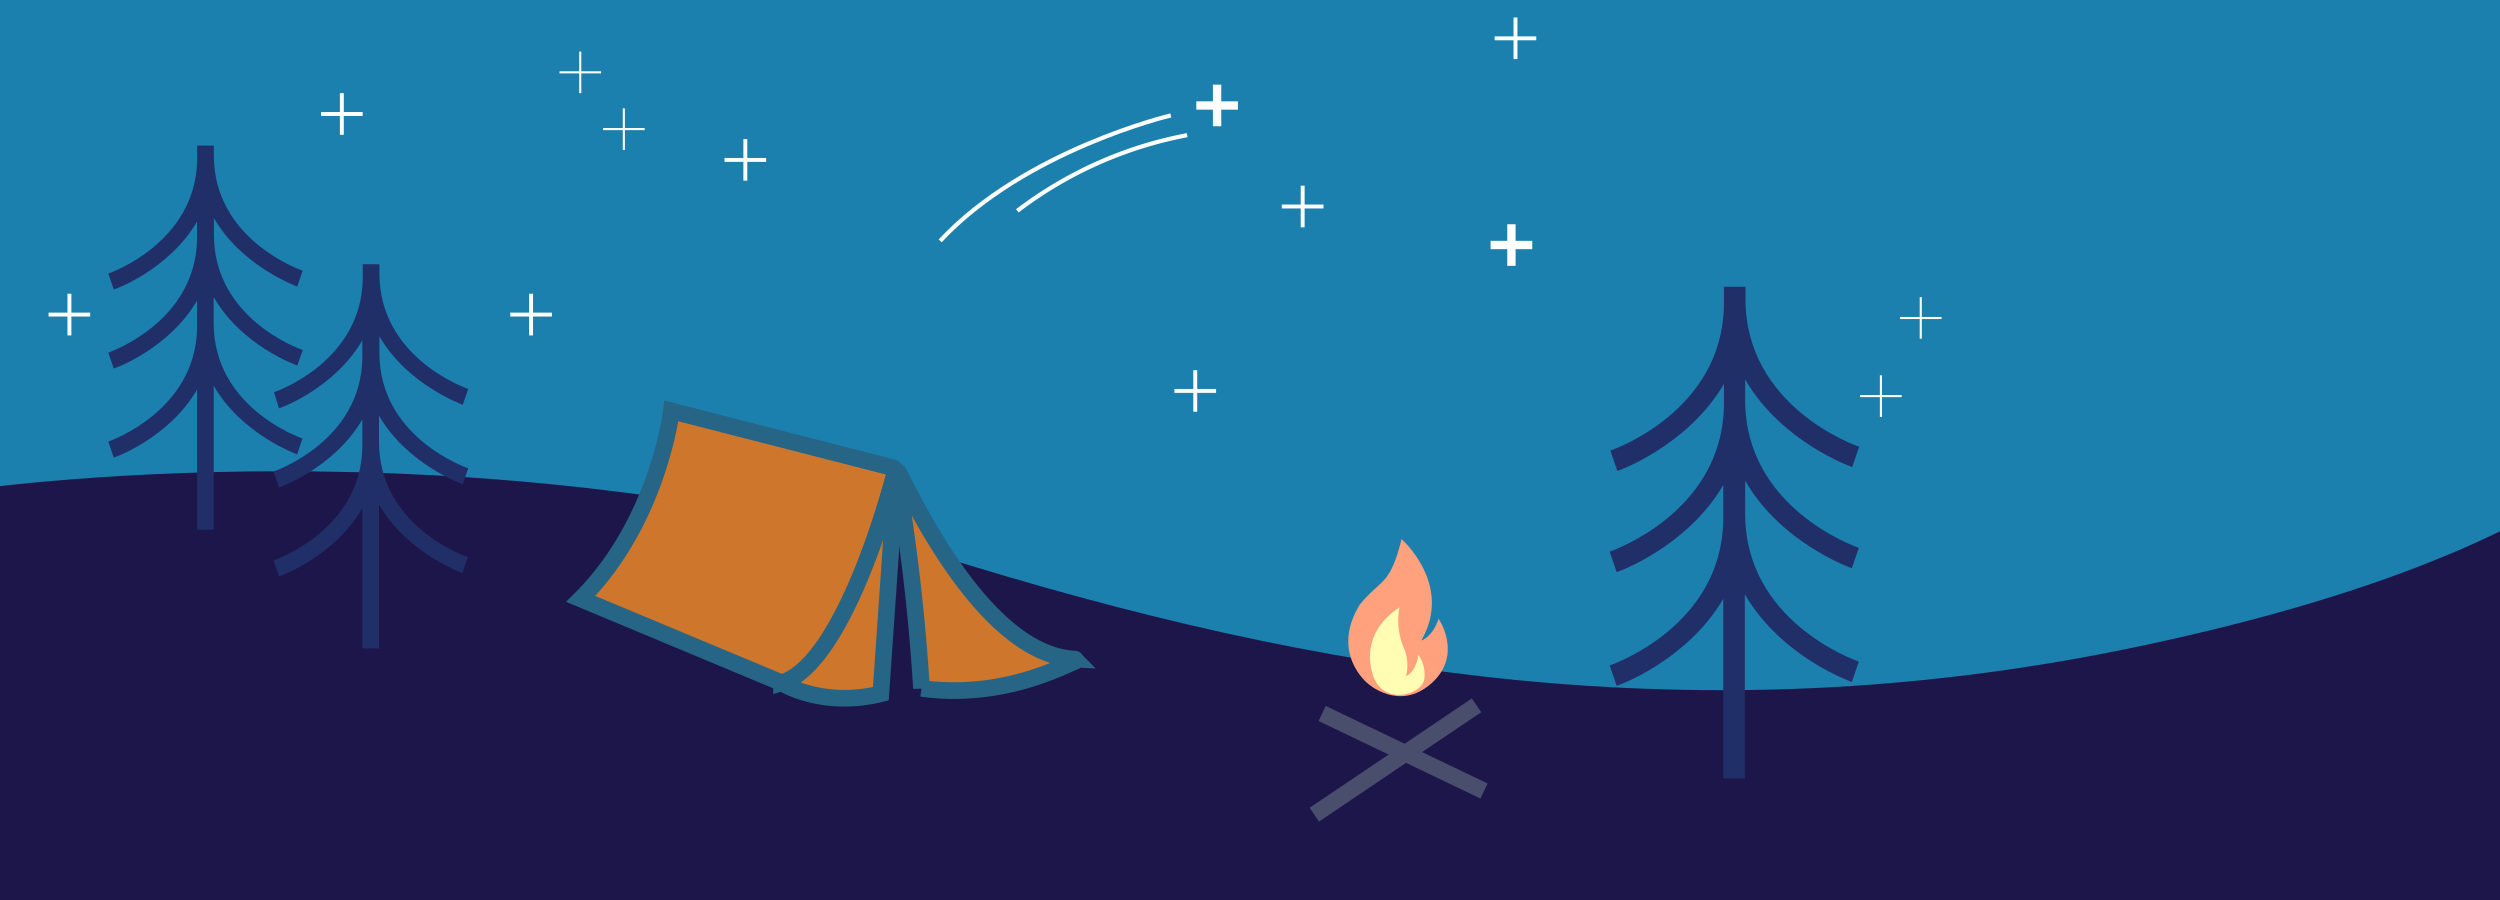 <svg xmlns="http://www.w3.org/2000/svg" viewBox="0 0 300 108"><rect x="0" y="0" width="300" height="108" fill="#808080" stroke="none"/><defs><style>.cls-1{fill:#1b80ae;}.cls-2{fill:#1d164a;}.cls-3{fill:#202f68;}.cls-4{fill:#ce762c;stroke:#266586;}.cls-10,.cls-11,.cls-4,.cls-5,.cls-8,.cls-9{stroke-miterlimit:10;}.cls-4,.cls-5{stroke-width:2px;}.cls-10,.cls-11,.cls-5,.cls-8,.cls-9{fill:none;}.cls-5{stroke:#494e6c;}.cls-6{fill:#ffa17d;}.cls-7{fill:#fffdb3;}.cls-10,.cls-11,.cls-8,.cls-9{stroke:#fefffd;}.cls-9{stroke-width:0.47px;}.cls-10{stroke-width:0.25px;}.cls-11{stroke-width:0.5px;}</style></defs><g id="night"><rect id="sky" class="cls-1" x="-4.42" y="-4.43" width="309.54" height="91.76"/><path id="ground" class="cls-2" d="M-4.18,58.86s60.87-9.16,120.6,9c46.6,14.21,92.25,20.5,143.51,9C316.52,64.3,322,45.6,322,45.6l3.62,73.56H-6Z"/><path id="tree1" class="cls-3" d="M35.68,43.86,36.33,42c-.44-.15-10.66-3.78-10.66-13.83h0v-2c3.39,5.87,10,8.19,10,8.22l.65-1.91c-.44-.15-10.66-3.79-10.66-13.83h0V17.47h-2v1.78C23.45,29.1,13.4,32.68,13,32.83l.65,1.91c.09,0,6.6-2.33,10-8.16v2.15C23.45,38.58,13.4,42.17,13,42.31l.65,1.91c.09,0,6.6-2.33,10-8.15V39.4C23.45,49.25,13.4,52.83,13,53l.65,1.91c.09,0,6.6-2.33,10-8.16V63.57h2V46.3c3.39,5.88,10,8.2,10,8.23l.65-1.91c-.44-.15-10.66-3.79-10.66-13.84h0V35.64C29,41.52,35.59,43.83,35.68,43.86Z"/><path id="tree2" class="cls-3" d="M55.53,58.1l.66-1.91c-.44-.15-10.66-3.78-10.66-13.83h0v-2c3.39,5.87,10,8.19,10,8.22l.66-1.91c-.44-.15-10.66-3.79-10.66-13.84h0V31.71h-2v1.78c-.17,9.85-10.22,13.43-10.65,13.58L33.48,49c.09,0,6.6-2.33,10-8.16V43c-.17,9.85-10.22,13.43-10.65,13.58l.65,1.91c.09,0,6.6-2.33,10-8.16v3.34c-.17,9.85-10.22,13.43-10.65,13.58l.65,1.91c.09,0,6.6-2.33,10-8.16V77.81h2V60.54c3.39,5.88,10,8.2,10,8.23l.66-1.91c-.44-.15-10.66-3.79-10.66-13.84h0V49.88C48.89,55.76,55.45,58.07,55.53,58.1Z"/><path id="tree3" class="cls-3" d="M222.22,68.19l.84-2.45c-.56-.19-13.64-4.85-13.64-17.71h0v-2.5c4.34,7.52,12.73,10.48,12.84,10.52l.84-2.44c-.56-.19-13.64-4.85-13.64-17.71h0V34.41h-2.59v2.28c-.22,12.61-13.07,17.19-13.63,17.38l.84,2.44c.11,0,8.44-3,12.79-10.44v2.75C206.57,61.43,193.72,66,193.16,66.2l.84,2.45c.11,0,8.44-3,12.79-10.44v4.26c-.22,12.61-13.07,17.19-13.63,17.38L194,82.3c.11,0,8.44-3,12.79-10.44V93.41h2.59V71.31c4.34,7.52,12.73,10.49,12.84,10.53l.84-2.45c-.56-.19-13.64-4.85-13.64-17.71h0v-4C213.72,65.18,222.11,68.15,222.22,68.19Z"/><g id="tent"><path class="cls-4" d="M80.57,49.31S79,62.58,69.69,71.87l24.1,10.06s6.69.21,13.64-25.28a.42.42,0,0,0-.3-.53Z"/><path class="cls-4" d="M105.7,83.25l1.84-26.54a.06.06,0,0,0-.11,0c-.88,3.3-6.38,23-13.64,25.23C93.79,81.93,98.55,85,105.7,83.25Z"/><path class="cls-4" d="M129,79.36c-2.31,1-9.21,4.48-18.42,3.25a243.45,243.45,0,0,0-3-25.89c0-.12.17-.17.23-.06,1.67,3.1,10.34,21.88,21.14,22.43A.14.14,0,0,1,129,79.36Z"/></g><g id="fire"><line class="cls-5" x1="158.66" y1="85.62" x2="178.08" y2="94.92"/><line class="cls-5" x1="177.18" y1="84.64" x2="157.72" y2="97.76"/><path class="cls-6" d="M164.11,82s-4.53-3.62-.92-9.47c2.55-3.1,3.6-2.19,5-7.84,0,0,6.24,5.48,2.37,12.17,0,0,1.33-.37,2.07-2.61,0,0,3,4.34-.88,7.77S164.11,82,164.11,82Z"/><path class="cls-7" d="M164.94,81.49s-2.43-5,3-8.61a8.53,8.53,0,0,0,.59,5.05,5.23,5.23,0,0,1,.19,3.2s1.14-.35,1.49-2.54a4.08,4.08,0,0,1,.7,2.93C170.65,83.28,166.39,84.65,164.94,81.49Z"/></g><g id="stars"><line class="cls-8" x1="181.37" y1="26.91" x2="181.37" y2="31.9"/><line class="cls-8" x1="183.87" y1="29.4" x2="178.87" y2="29.4"/><line class="cls-9" x1="156.32" y1="22.28" x2="156.32" y2="27.28"/><line class="cls-9" x1="158.82" y1="24.78" x2="153.82" y2="24.78"/><line class="cls-9" x1="143.43" y1="44.42" x2="143.43" y2="49.41"/><line class="cls-9" x1="145.93" y1="46.91" x2="140.93" y2="46.91"/><line class="cls-8" x1="146.05" y1="10.16" x2="146.05" y2="15.15"/><line class="cls-8" x1="148.55" y1="12.66" x2="143.56" y2="12.66"/><line class="cls-10" x1="69.63" y1="6.19" x2="69.63" y2="11.18"/><line class="cls-10" x1="72.13" y1="8.68" x2="67.14" y2="8.68"/><line class="cls-9" x1="89.44" y1="16.69" x2="89.44" y2="21.68"/><line class="cls-9" x1="91.94" y1="19.19" x2="86.94" y2="19.19"/><line class="cls-9" x1="181.86" y1="2.1" x2="181.86" y2="7.09"/><line class="cls-9" x1="184.35" y1="4.6" x2="179.36" y2="4.6"/><line class="cls-10" x1="230.49" y1="35.66" x2="230.49" y2="40.65"/><line class="cls-10" x1="232.99" y1="38.16" x2="228" y2="38.16"/><line class="cls-10" x1="74.86" y1="13" x2="74.86" y2="17.99"/><line class="cls-10" x1="77.36" y1="15.49" x2="72.37" y2="15.49"/><line class="cls-10" x1="225.71" y1="45.04" x2="225.71" y2="50.03"/><line class="cls-10" x1="228.2" y1="47.53" x2="223.21" y2="47.53"/><line class="cls-9" x1="41.02" y1="11.18" x2="41.02" y2="16.18"/><line class="cls-9" x1="43.52" y1="13.68" x2="38.53" y2="13.68"/><line class="cls-9" x1="63.73" y1="35.25" x2="63.73" y2="40.25"/><line class="cls-9" x1="66.23" y1="37.75" x2="61.23" y2="37.75"/><line class="cls-9" x1="8.33" y1="35.25" x2="8.33" y2="40.25"/><line class="cls-9" x1="10.82" y1="37.75" x2="5.83" y2="37.75"/></g><path id="shoot1" class="cls-11" d="M140.5,13.85S123,18,112.82,28.9"/><path id="shoot2" class="cls-11" d="M142.46,16.22a48.49,48.49,0,0,0-20.38,9.08"/></g></svg>